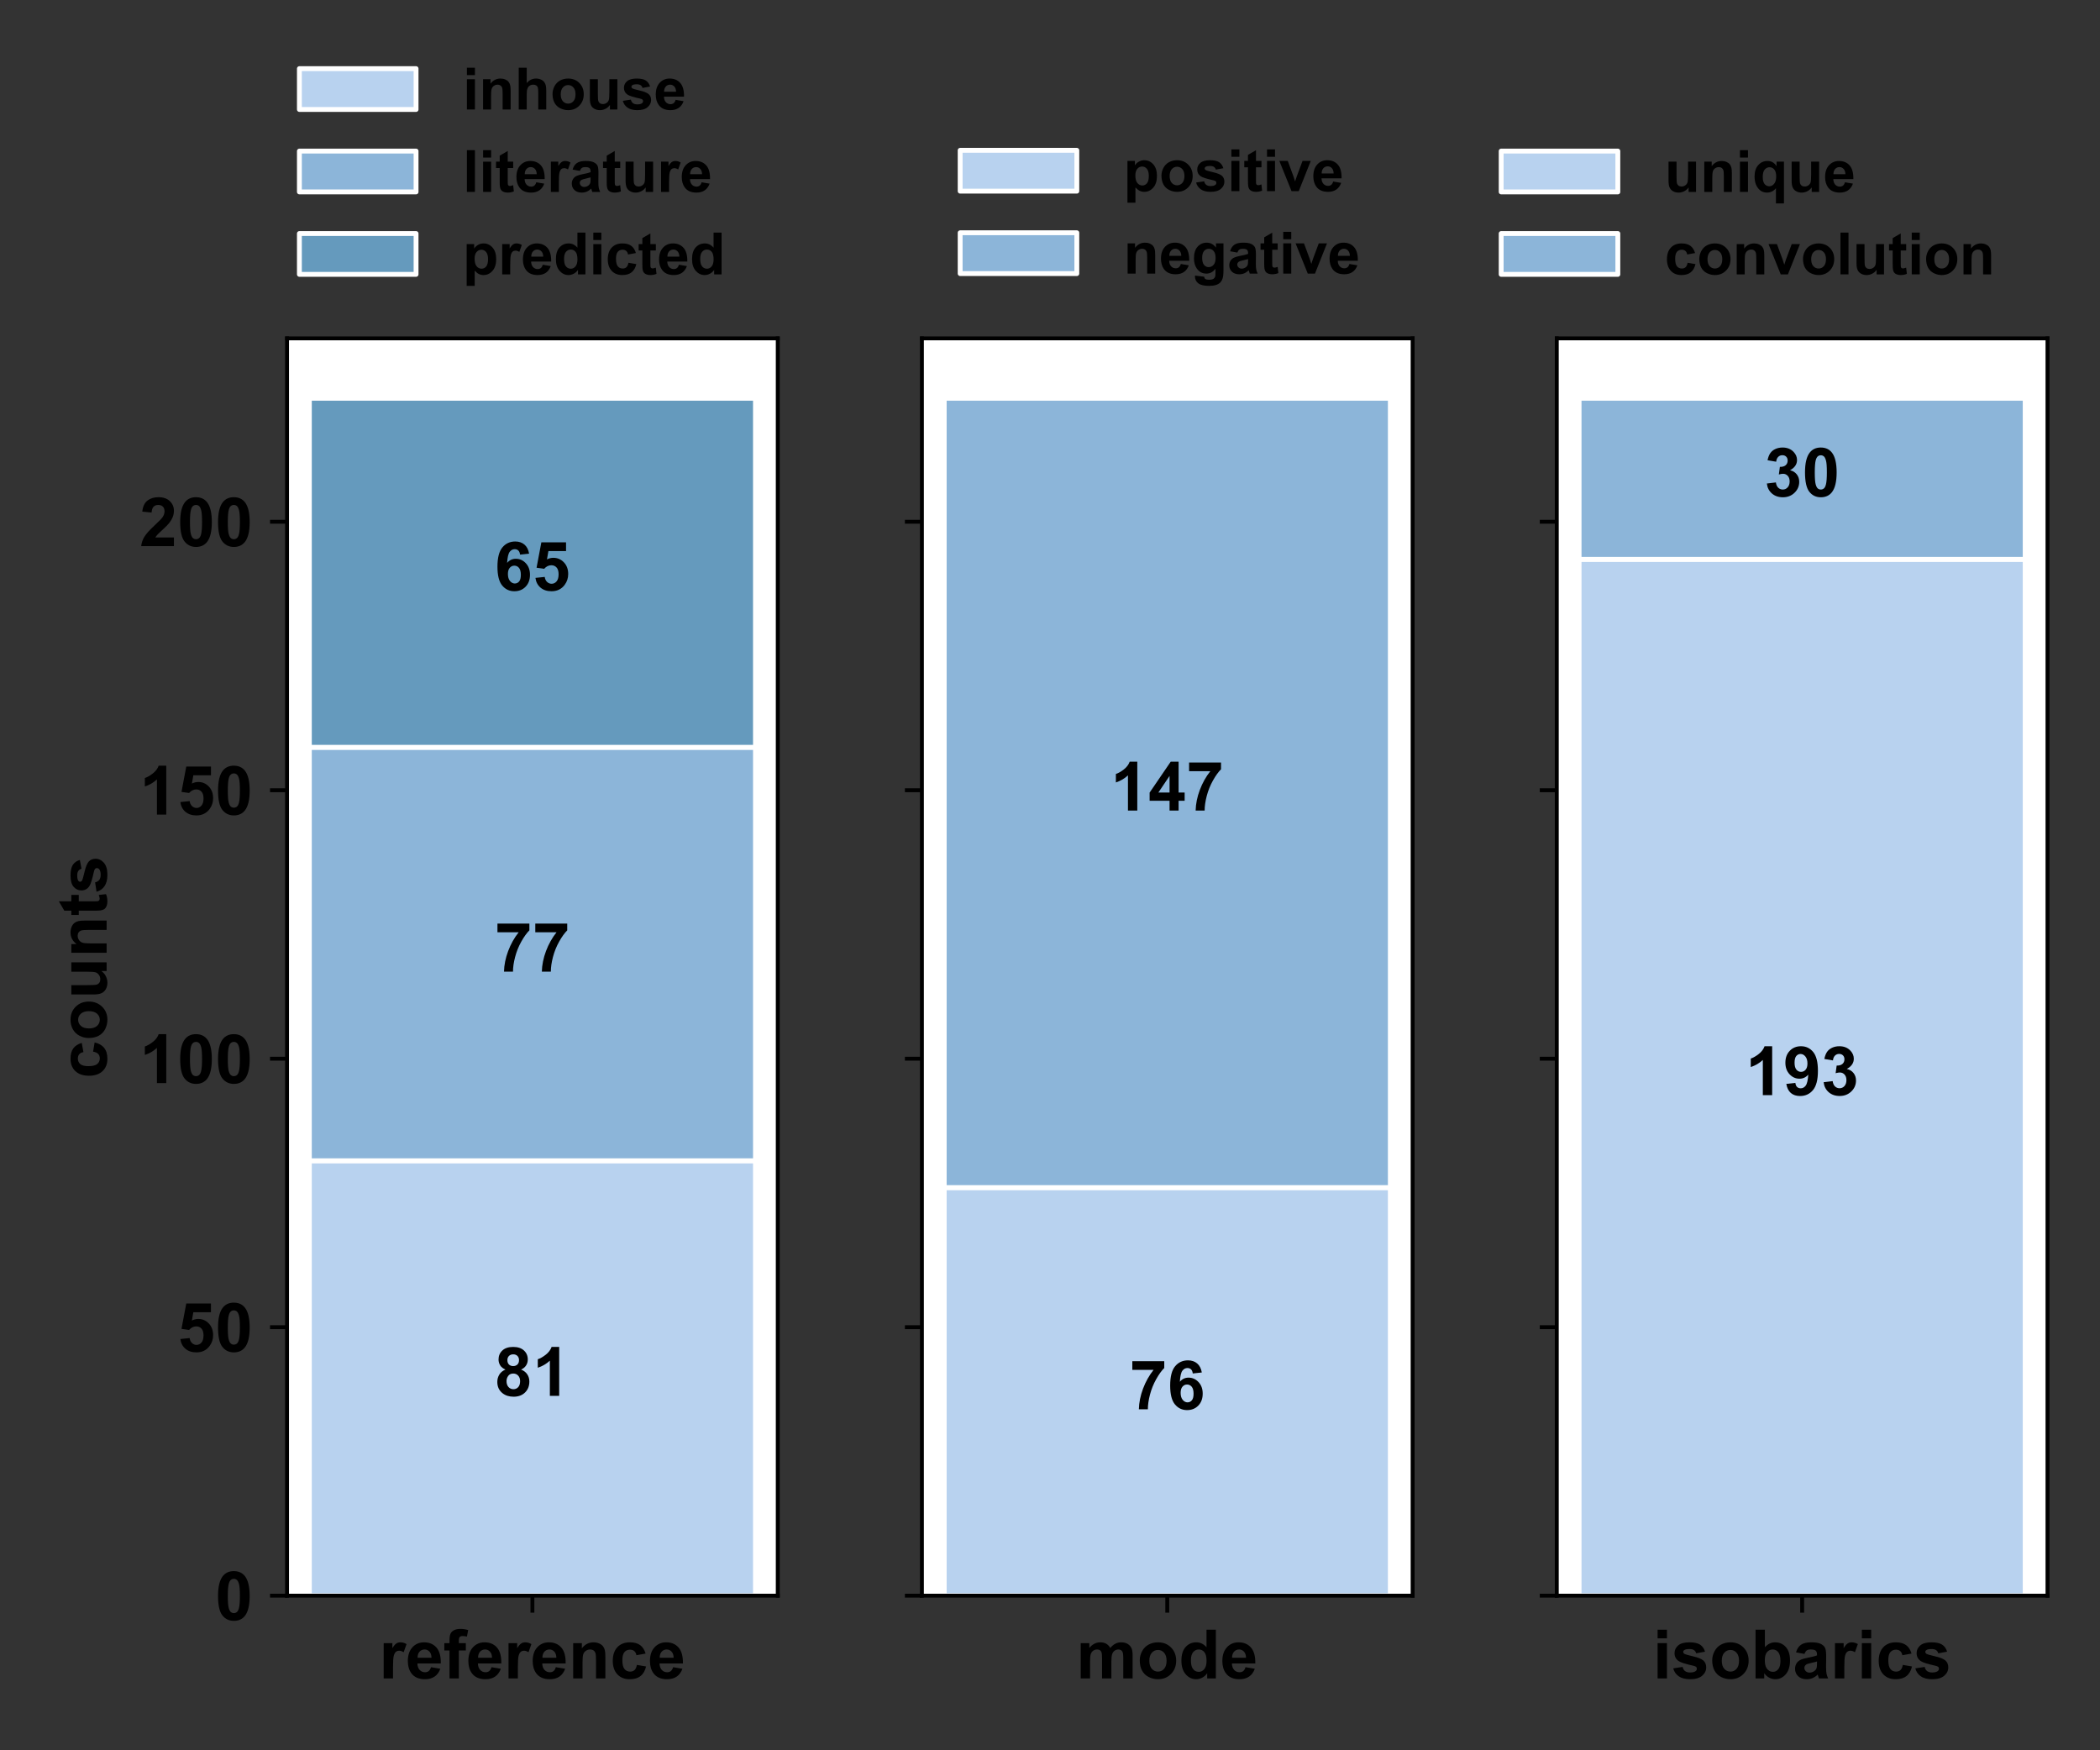 <?xml version="1.0" encoding="utf-8" standalone="no"?>
<!DOCTYPE svg PUBLIC "-//W3C//DTD SVG 1.1//EN"
  "http://www.w3.org/Graphics/SVG/1.1/DTD/svg11.dtd">
<!-- Created with matplotlib (https://matplotlib.org/) -->
<svg height="360pt" version="1.1" viewBox="0 0 432 360" width="432pt" xmlns="http://www.w3.org/2000/svg" xmlns:xlink="http://www.w3.org/1999/xlink">
 <rect x="0" y="0" width="432" height="360" fill="#333333" stroke="none"/>
 <defs>
  <style type="text/css">*{stroke-linecap:butt;stroke-linejoin:round;}</style>
 </defs>
 <g id="figure_1">
  <g id="patch_1">
   <path d="M 0 360 
L 432 360 
L 432 0 
L 0 0 
z
" style="fill:none;"/>
  </g>
  <g id="axes_1">
   <g id="patch_2">
    <path d="M 59.05 328.2 
L 159.997 328.2 
L 159.997 69.6 
L 59.05 69.6 
z
" style="fill:#ffffff;"/>
   </g>
   <g id="patch_3">
    <path clip-path="url(#p22a53640e4)" d="M 63.639 328.2 
L 155.409 328.2 
L 155.409 238.742 
L 63.639 238.742 
z
" style="fill:#b8d2ef;stroke:#ffffff;stroke-linejoin:miter;"/>
   </g>
   <g id="patch_4">
    <path clip-path="url(#p22a53640e4)" d="M 63.639 238.742 
L 155.409 238.742 
L 155.409 153.702 
L 63.639 153.702 
z
" style="fill:#8cb5d9;stroke:#ffffff;stroke-linejoin:miter;"/>
   </g>
   <g id="patch_5">
    <path clip-path="url(#p22a53640e4)" d="M 63.639 153.702 
L 155.409 153.702 
L 155.409 81.914 
L 63.639 81.914 
z
" style="fill:#659abd;stroke:#ffffff;stroke-linejoin:miter;"/>
   </g>
   <g id="matplotlib.axis_1">
    <g id="xtick_1">
     <g id="line2d_1">
      <defs>
       <path d="M 0 0 
L 0 3.5 
" id="m98ebf163eb" style="stroke:#000000;stroke-width:0.8;"/>
      </defs>
      <g>
       <use style="stroke:#000000;stroke-width:0.8;" x="109.524" xlink:href="#m98ebf163eb" y="328.2"/>
      </g>
     </g>
     <g id="text_1">
      <!-- reference -->
      <g transform="translate(78.005 345.221)scale(0.14 -0.14)">
       <defs>
        <path d="M 20.312 0 
L 6.594 0 
L 6.594 51.859 
L 19.344 51.859 
L 19.344 44.484 
Q 22.609 49.703 25.219 51.359 
Q 27.828 53.031 31.156 53.031 
Q 35.844 53.031 40.188 50.438 
L 35.938 38.484 
Q 32.469 40.719 29.5 40.719 
Q 26.609 40.719 24.609 39.125 
Q 22.609 37.547 21.453 33.391 
Q 20.312 29.25 20.312 16.016 
z
" id="Arial-BoldMT-114"/>
        <path d="M 37.203 16.5 
L 50.875 14.203 
Q 48.25 6.688 42.547 2.75 
Q 36.859 -1.172 28.328 -1.172 
Q 14.797 -1.172 8.297 7.672 
Q 3.172 14.75 3.172 25.531 
Q 3.172 38.422 9.906 45.719 
Q 16.656 53.031 26.953 53.031 
Q 38.531 53.031 45.219 45.391 
Q 51.906 37.75 51.609 21.969 
L 17.234 21.969 
Q 17.391 15.875 20.562 12.469 
Q 23.734 9.078 28.469 9.078 
Q 31.688 9.078 33.875 10.828 
Q 36.078 12.594 37.203 16.5 
z
M 37.984 30.375 
Q 37.844 36.328 34.906 39.422 
Q 31.984 42.531 27.781 42.531 
Q 23.297 42.531 20.359 39.266 
Q 17.438 35.984 17.484 30.375 
z
" id="Arial-BoldMT-101"/>
        <path d="M 1.172 51.859 
L 8.797 51.859 
L 8.797 55.766 
Q 8.797 62.312 10.188 65.531 
Q 11.578 68.75 15.312 70.766 
Q 19.047 72.797 24.75 72.797 
Q 30.609 72.797 36.234 71.047 
L 34.375 61.469 
Q 31.109 62.25 28.078 62.25 
Q 25.094 62.25 23.797 60.859 
Q 22.516 59.469 22.516 55.516 
L 22.516 51.859 
L 32.766 51.859 
L 32.766 41.062 
L 22.516 41.062 
L 22.516 0 
L 8.797 0 
L 8.797 41.062 
L 1.172 41.062 
z
" id="Arial-BoldMT-102"/>
        <path d="M 54.344 0 
L 40.625 0 
L 40.625 26.469 
Q 40.625 34.859 39.75 37.328 
Q 38.875 39.797 36.891 41.156 
Q 34.906 42.531 32.125 42.531 
Q 28.562 42.531 25.734 40.578 
Q 22.906 38.625 21.844 35.391 
Q 20.797 32.172 20.797 23.484 
L 20.797 0 
L 7.078 0 
L 7.078 51.859 
L 19.828 51.859 
L 19.828 44.234 
Q 26.609 53.031 36.922 53.031 
Q 41.453 53.031 45.203 51.391 
Q 48.969 49.75 50.891 47.203 
Q 52.828 44.672 53.578 41.453 
Q 54.344 38.234 54.344 32.234 
z
" id="Arial-BoldMT-110"/>
        <path d="M 52.391 36.531 
L 38.875 34.078 
Q 38.188 38.141 35.766 40.188 
Q 33.344 42.234 29.5 42.234 
Q 24.359 42.234 21.312 38.688 
Q 18.266 35.156 18.266 26.859 
Q 18.266 17.625 21.359 13.812 
Q 24.469 10.016 29.688 10.016 
Q 33.594 10.016 36.078 12.234 
Q 38.578 14.453 39.594 19.875 
L 53.078 17.578 
Q 50.984 8.297 45.016 3.562 
Q 39.062 -1.172 29.047 -1.172 
Q 17.672 -1.172 10.906 6 
Q 4.156 13.188 4.156 25.875 
Q 4.156 38.719 10.938 45.875 
Q 17.719 53.031 29.297 53.031 
Q 38.766 53.031 44.359 48.953 
Q 49.953 44.875 52.391 36.531 
z
" id="Arial-BoldMT-99"/>
       </defs>
       <use xlink:href="#Arial-BoldMT-114"/>
       <use x="38.916" xlink:href="#Arial-BoldMT-101"/>
       <use x="94.531" xlink:href="#Arial-BoldMT-102"/>
       <use x="127.832" xlink:href="#Arial-BoldMT-101"/>
       <use x="183.447" xlink:href="#Arial-BoldMT-114"/>
       <use x="222.363" xlink:href="#Arial-BoldMT-101"/>
       <use x="277.979" xlink:href="#Arial-BoldMT-110"/>
       <use x="339.062" xlink:href="#Arial-BoldMT-99"/>
       <use x="394.678" xlink:href="#Arial-BoldMT-101"/>
      </g>
     </g>
    </g>
   </g>
   <g id="matplotlib.axis_2">
    <g id="ytick_1">
     <g id="line2d_2">
      <defs>
       <path d="M 0 0 
L -3.5 0 
" id="m3faf48eece" style="stroke:#000000;stroke-width:0.8;"/>
      </defs>
      <g>
       <use style="stroke:#000000;stroke-width:0.8;" x="59.05" xlink:href="#m3faf48eece" y="328.2"/>
      </g>
     </g>
     <g id="text_2">
      <!-- 0 -->
      <g transform="translate(44.265 333.21)scale(0.14 -0.14)">
       <defs>
        <path d="M 27.438 71.875 
Q 37.844 71.875 43.703 64.453 
Q 50.688 55.672 50.688 35.297 
Q 50.688 14.984 43.656 6.109 
Q 37.844 -1.219 27.438 -1.219 
Q 17 -1.219 10.594 6.812 
Q 4.203 14.844 4.203 35.453 
Q 4.203 55.672 11.234 64.547 
Q 17.047 71.875 27.438 71.875 
z
M 27.438 60.5 
Q 24.953 60.5 23 58.906 
Q 21.047 57.328 19.969 53.219 
Q 18.562 47.906 18.562 35.297 
Q 18.562 22.703 19.828 17.984 
Q 21.094 13.281 23.016 11.719 
Q 24.953 10.156 27.438 10.156 
Q 29.938 10.156 31.891 11.734 
Q 33.844 13.328 34.906 17.438 
Q 36.328 22.703 36.328 35.297 
Q 36.328 47.906 35.062 52.609 
Q 33.797 57.328 31.859 58.906 
Q 29.938 60.5 27.438 60.5 
z
" id="Arial-BoldMT-48"/>
       </defs>
       <use xlink:href="#Arial-BoldMT-48"/>
      </g>
     </g>
    </g>
    <g id="ytick_2">
     <g id="line2d_3">
      <g>
       <use style="stroke:#000000;stroke-width:0.8;" x="59.05" xlink:href="#m3faf48eece" y="272.979"/>
      </g>
     </g>
     <g id="text_3">
      <!-- 50 -->
      <g transform="translate(36.479 277.989)scale(0.14 -0.14)">
       <defs>
        <path d="M 4.438 18.406 
L 18.109 19.828 
Q 18.703 15.188 21.578 12.469 
Q 24.469 9.766 28.219 9.766 
Q 32.516 9.766 35.5 13.25 
Q 38.484 16.75 38.484 23.781 
Q 38.484 30.375 35.516 33.672 
Q 32.562 36.969 27.828 36.969 
Q 21.922 36.969 17.234 31.734 
L 6.109 33.344 
L 13.141 70.609 
L 49.422 70.609 
L 49.422 57.766 
L 23.531 57.766 
L 21.391 45.609 
Q 25.984 47.906 30.766 47.906 
Q 39.891 47.906 46.234 41.266 
Q 52.594 34.625 52.594 24.031 
Q 52.594 15.188 47.469 8.25 
Q 40.484 -1.219 28.078 -1.219 
Q 18.172 -1.219 11.922 4.094 
Q 5.672 9.422 4.438 18.406 
z
" id="Arial-BoldMT-53"/>
       </defs>
       <use xlink:href="#Arial-BoldMT-53"/>
       <use x="55.615" xlink:href="#Arial-BoldMT-48"/>
      </g>
     </g>
    </g>
    <g id="ytick_3">
     <g id="line2d_4">
      <g>
       <use style="stroke:#000000;stroke-width:0.8;" x="59.05" xlink:href="#m3faf48eece" y="217.758"/>
      </g>
     </g>
     <g id="text_4">
      <!-- 100 -->
      <g transform="translate(28.694 222.768)scale(0.14 -0.14)">
       <defs>
        <path d="M 39.359 0 
L 25.641 0 
L 25.641 51.703 
Q 18.109 44.672 7.906 41.312 
L 7.906 53.766 
Q 13.281 55.516 19.578 60.422 
Q 25.875 65.328 28.219 71.875 
L 39.359 71.875 
z
" id="Arial-BoldMT-49"/>
       </defs>
       <use xlink:href="#Arial-BoldMT-49"/>
       <use x="55.615" xlink:href="#Arial-BoldMT-48"/>
       <use x="111.23" xlink:href="#Arial-BoldMT-48"/>
      </g>
     </g>
    </g>
    <g id="ytick_4">
     <g id="line2d_5">
      <g>
       <use style="stroke:#000000;stroke-width:0.8;" x="59.05" xlink:href="#m3faf48eece" y="162.537"/>
      </g>
     </g>
     <g id="text_5">
      <!-- 150 -->
      <g transform="translate(28.694 167.547)scale(0.14 -0.14)">
       <use xlink:href="#Arial-BoldMT-49"/>
       <use x="55.615" xlink:href="#Arial-BoldMT-53"/>
       <use x="111.23" xlink:href="#Arial-BoldMT-48"/>
      </g>
     </g>
    </g>
    <g id="ytick_5">
     <g id="line2d_6">
      <g>
       <use style="stroke:#000000;stroke-width:0.8;" x="59.05" xlink:href="#m3faf48eece" y="107.316"/>
      </g>
     </g>
     <g id="text_6">
      <!-- 200 -->
      <g transform="translate(28.694 112.326)scale(0.14 -0.14)">
       <defs>
        <path d="M 50.594 12.75 
L 50.594 0 
L 2.484 0 
Q 3.266 7.234 7.172 13.703 
Q 11.078 20.172 22.609 30.859 
Q 31.891 39.5 33.984 42.578 
Q 36.812 46.828 36.812 50.984 
Q 36.812 55.562 34.344 58.031 
Q 31.891 60.5 27.547 60.5 
Q 23.25 60.5 20.703 57.906 
Q 18.172 55.328 17.781 49.312 
L 4.109 50.688 
Q 5.328 62.016 11.766 66.938 
Q 18.219 71.875 27.875 71.875 
Q 38.484 71.875 44.531 66.156 
Q 50.594 60.453 50.594 51.953 
Q 50.594 47.125 48.859 42.75 
Q 47.125 38.375 43.359 33.594 
Q 40.875 30.422 34.375 24.453 
Q 27.875 18.5 26.141 16.547 
Q 24.422 14.594 23.344 12.75 
z
" id="Arial-BoldMT-50"/>
       </defs>
       <use xlink:href="#Arial-BoldMT-50"/>
       <use x="55.615" xlink:href="#Arial-BoldMT-48"/>
       <use x="111.23" xlink:href="#Arial-BoldMT-48"/>
      </g>
     </g>
    </g>
    <g id="text_7">
     <!-- counts -->
     <g transform="translate(21.931 221.843)rotate(-90)scale(0.14 -0.14)">
      <defs>
       <path d="M 4 26.656 
Q 4 33.5 7.375 39.891 
Q 10.75 46.297 16.922 49.656 
Q 23.094 53.031 30.719 53.031 
Q 42.484 53.031 50 45.391 
Q 57.516 37.75 57.516 26.078 
Q 57.516 14.312 49.922 6.562 
Q 42.328 -1.172 30.812 -1.172 
Q 23.688 -1.172 17.219 2.047 
Q 10.75 5.281 7.375 11.5 
Q 4 17.719 4 26.656 
z
M 18.062 25.922 
Q 18.062 18.219 21.719 14.109 
Q 25.391 10.016 30.766 10.016 
Q 36.141 10.016 39.766 14.109 
Q 43.406 18.219 43.406 26.031 
Q 43.406 33.641 39.766 37.734 
Q 36.141 41.844 30.766 41.844 
Q 25.391 41.844 21.719 37.734 
Q 18.062 33.641 18.062 25.922 
z
" id="Arial-BoldMT-111"/>
       <path d="M 41.312 0 
L 41.312 7.766 
Q 38.484 3.609 33.859 1.219 
Q 29.25 -1.172 24.125 -1.172 
Q 18.891 -1.172 14.734 1.125 
Q 10.594 3.422 8.734 7.562 
Q 6.891 11.719 6.891 19.047 
L 6.891 51.859 
L 20.609 51.859 
L 20.609 28.031 
Q 20.609 17.094 21.359 14.625 
Q 22.125 12.156 24.125 10.719 
Q 26.125 9.281 29.203 9.281 
Q 32.719 9.281 35.5 11.203 
Q 38.281 13.141 39.297 15.984 
Q 40.328 18.844 40.328 29.984 
L 40.328 51.859 
L 54.047 51.859 
L 54.047 0 
z
" id="Arial-BoldMT-117"/>
       <path d="M 30.953 51.859 
L 30.953 40.922 
L 21.578 40.922 
L 21.578 20.016 
Q 21.578 13.672 21.844 12.625 
Q 22.125 11.578 23.078 10.891 
Q 24.031 10.203 25.391 10.203 
Q 27.297 10.203 30.906 11.531 
L 32.078 0.875 
Q 27.297 -1.172 21.234 -1.172 
Q 17.531 -1.172 14.547 0.062 
Q 11.578 1.312 10.188 3.297 
Q 8.797 5.281 8.25 8.641 
Q 7.812 11.031 7.812 18.312 
L 7.812 40.922 
L 1.516 40.922 
L 1.516 51.859 
L 7.812 51.859 
L 7.812 62.156 
L 21.578 70.172 
L 21.578 51.859 
z
" id="Arial-BoldMT-116"/>
       <path d="M 2.344 14.797 
L 16.109 16.891 
Q 17 12.891 19.672 10.812 
Q 22.359 8.734 27.203 8.734 
Q 32.516 8.734 35.203 10.688 
Q 37.016 12.062 37.016 14.359 
Q 37.016 15.922 36.031 16.938 
Q 35.016 17.922 31.453 18.75 
Q 14.844 22.406 10.406 25.438 
Q 4.25 29.641 4.25 37.109 
Q 4.25 43.844 9.562 48.438 
Q 14.891 53.031 26.078 53.031 
Q 36.719 53.031 41.891 49.562 
Q 47.078 46.094 49.031 39.312 
L 36.078 36.922 
Q 35.25 39.938 32.922 41.547 
Q 30.609 43.172 26.312 43.172 
Q 20.906 43.172 18.562 41.656 
Q 17 40.578 17 38.875 
Q 17 37.406 18.359 36.375 
Q 20.219 35.016 31.172 32.516 
Q 42.141 30.031 46.484 26.422 
Q 50.781 22.75 50.781 16.219 
Q 50.781 9.078 44.828 3.953 
Q 38.875 -1.172 27.203 -1.172 
Q 16.609 -1.172 10.422 3.125 
Q 4.25 7.422 2.344 14.797 
z
" id="Arial-BoldMT-115"/>
      </defs>
      <use xlink:href="#Arial-BoldMT-99"/>
      <use x="55.615" xlink:href="#Arial-BoldMT-111"/>
      <use x="116.699" xlink:href="#Arial-BoldMT-117"/>
      <use x="177.783" xlink:href="#Arial-BoldMT-110"/>
      <use x="238.867" xlink:href="#Arial-BoldMT-116"/>
      <use x="272.168" xlink:href="#Arial-BoldMT-115"/>
     </g>
    </g>
   </g>
   <g id="patch_6">
    <path d="M 59.05 328.2 
L 59.05 69.6 
" style="fill:none;stroke:#000000;stroke-linecap:square;stroke-linejoin:miter;stroke-width:0.8;"/>
   </g>
   <g id="patch_7">
    <path d="M 159.997 328.2 
L 159.997 69.6 
" style="fill:none;stroke:#000000;stroke-linecap:square;stroke-linejoin:miter;stroke-width:0.8;"/>
   </g>
   <g id="patch_8">
    <path d="M 59.05 328.2 
L 159.997 328.2 
" style="fill:none;stroke:#000000;stroke-linecap:square;stroke-linejoin:miter;stroke-width:0.8;"/>
   </g>
   <g id="patch_9">
    <path d="M 59.05 69.6 
L 159.997 69.6 
" style="fill:none;stroke:#000000;stroke-linecap:square;stroke-linejoin:miter;stroke-width:0.8;"/>
   </g>
   <g id="text_8">
    <!-- 81 -->
    <g transform="translate(101.738 287.1)scale(0.14 -0.14)">
     <defs>
      <path d="M 16.016 38.625 
Q 10.688 40.875 8.266 44.797 
Q 5.859 48.734 5.859 53.422 
Q 5.859 61.422 11.453 66.641 
Q 17.047 71.875 27.344 71.875 
Q 37.547 71.875 43.188 66.641 
Q 48.828 61.422 48.828 53.422 
Q 48.828 48.438 46.234 44.547 
Q 43.656 40.672 38.969 38.625 
Q 44.922 36.234 48.016 31.641 
Q 51.125 27.047 51.125 21.047 
Q 51.125 11.141 44.797 4.938 
Q 38.484 -1.266 27.984 -1.266 
Q 18.219 -1.266 11.719 3.859 
Q 4.047 9.906 4.047 20.453 
Q 4.047 26.266 6.922 31.125 
Q 9.812 35.984 16.016 38.625 
z
M 18.844 52.438 
Q 18.844 48.344 21.156 46.047 
Q 23.484 43.75 27.344 43.75 
Q 31.25 43.75 33.594 46.062 
Q 35.938 48.391 35.938 52.484 
Q 35.938 56.344 33.609 58.656 
Q 31.297 60.984 27.484 60.984 
Q 23.531 60.984 21.188 58.641 
Q 18.844 56.297 18.844 52.438 
z
M 17.578 21.781 
Q 17.578 16.109 20.484 12.938 
Q 23.391 9.766 27.734 9.766 
Q 31.984 9.766 34.766 12.812 
Q 37.547 15.875 37.547 21.625 
Q 37.547 26.656 34.719 29.703 
Q 31.891 32.766 27.547 32.766 
Q 22.516 32.766 20.047 29.297 
Q 17.578 25.828 17.578 21.781 
z
" id="Arial-BoldMT-56"/>
     </defs>
     <use xlink:href="#Arial-BoldMT-56"/>
     <use x="55.615" xlink:href="#Arial-BoldMT-49"/>
    </g>
   </g>
   <g id="text_9">
    <!-- 77 -->
    <g transform="translate(101.738 199.851)scale(0.14 -0.14)">
     <defs>
      <path d="M 4.25 57.859 
L 4.25 70.609 
L 51.172 70.609 
L 51.172 60.641 
Q 45.359 54.938 39.344 44.234 
Q 33.344 33.547 30.188 21.5 
Q 27.047 9.469 27.094 0 
L 13.875 0 
Q 14.203 14.844 19.984 30.266 
Q 25.781 45.703 35.453 57.859 
z
" id="Arial-BoldMT-55"/>
     </defs>
     <use xlink:href="#Arial-BoldMT-55"/>
     <use x="55.615" xlink:href="#Arial-BoldMT-55"/>
    </g>
   </g>
   <g id="text_10">
    <!-- 65 -->
    <g transform="translate(101.738 121.437)scale(0.14 -0.14)">
     <defs>
      <path d="M 50.734 54.047 
L 37.453 52.594 
Q 36.969 56.688 34.906 58.641 
Q 32.859 60.594 29.594 60.594 
Q 25.25 60.594 22.234 56.688 
Q 19.234 52.781 18.453 40.438 
Q 23.578 46.484 31.203 46.484 
Q 39.797 46.484 45.922 39.938 
Q 52.047 33.406 52.047 23.047 
Q 52.047 12.062 45.594 5.422 
Q 39.156 -1.219 29.047 -1.219 
Q 18.219 -1.219 11.234 7.203 
Q 4.25 15.625 4.25 34.812 
Q 4.25 54.5 11.516 63.188 
Q 18.797 71.875 30.422 71.875 
Q 38.578 71.875 43.922 67.312 
Q 49.266 62.75 50.734 54.047 
z
M 19.625 24.125 
Q 19.625 17.438 22.703 13.797 
Q 25.781 10.156 29.734 10.156 
Q 33.547 10.156 36.078 13.125 
Q 38.625 16.109 38.625 22.906 
Q 38.625 29.891 35.891 33.125 
Q 33.156 36.375 29.047 36.375 
Q 25.094 36.375 22.359 33.266 
Q 19.625 30.172 19.625 24.125 
z
" id="Arial-BoldMT-54"/>
     </defs>
     <use xlink:href="#Arial-BoldMT-54"/>
     <use x="55.615" xlink:href="#Arial-BoldMT-53"/>
    </g>
   </g>
   <g id="legend_1">
    <g id="patch_10">
     <path d="M 61.59 22.517 
L 85.59 22.517 
L 85.59 14.117 
L 61.59 14.117 
z
" style="fill:#b8d2ef;stroke:#ffffff;stroke-linejoin:miter;"/>
    </g>
    <g id="text_11">
     <!-- inhouse -->
     <g transform="translate(95.19 22.517)scale(0.12 -0.12)">
      <defs>
       <path d="M 7.172 58.891 
L 7.172 71.578 
L 20.906 71.578 
L 20.906 58.891 
z
M 7.172 0 
L 7.172 51.859 
L 20.906 51.859 
L 20.906 0 
z
" id="Arial-BoldMT-105"/>
       <path d="M 20.844 71.578 
L 20.844 45.266 
Q 27.484 53.031 36.719 53.031 
Q 41.453 53.031 45.266 51.266 
Q 49.078 49.516 51 46.781 
Q 52.938 44.047 53.641 40.719 
Q 54.344 37.406 54.344 30.422 
L 54.344 0 
L 40.625 0 
L 40.625 27.391 
Q 40.625 35.547 39.844 37.734 
Q 39.062 39.938 37.078 41.234 
Q 35.109 42.531 32.125 42.531 
Q 28.719 42.531 26.031 40.859 
Q 23.344 39.203 22.094 35.859 
Q 20.844 32.516 20.844 25.984 
L 20.844 0 
L 7.125 0 
L 7.125 71.578 
z
" id="Arial-BoldMT-104"/>
      </defs>
      <use xlink:href="#Arial-BoldMT-105"/>
      <use x="27.783" xlink:href="#Arial-BoldMT-110"/>
      <use x="88.867" xlink:href="#Arial-BoldMT-104"/>
      <use x="149.951" xlink:href="#Arial-BoldMT-111"/>
      <use x="211.035" xlink:href="#Arial-BoldMT-117"/>
      <use x="272.119" xlink:href="#Arial-BoldMT-115"/>
      <use x="327.734" xlink:href="#Arial-BoldMT-101"/>
     </g>
    </g>
    <g id="patch_11">
     <path d="M 61.59 39.474 
L 85.59 39.474 
L 85.59 31.074 
L 61.59 31.074 
z
" style="fill:#8cb5d9;stroke:#ffffff;stroke-linejoin:miter;"/>
    </g>
    <g id="text_12">
     <!-- literature -->
     <g transform="translate(95.19 39.474)scale(0.12 -0.12)">
      <defs>
       <path d="M 7.172 0 
L 7.172 71.578 
L 20.906 71.578 
L 20.906 0 
z
" id="Arial-BoldMT-108"/>
       <path d="M 17.438 36.031 
L 4.984 38.281 
Q 7.078 45.797 12.203 49.406 
Q 17.328 53.031 27.438 53.031 
Q 36.625 53.031 41.109 50.859 
Q 45.609 48.688 47.438 45.344 
Q 49.266 42 49.266 33.062 
L 49.125 17.047 
Q 49.125 10.203 49.781 6.953 
Q 50.438 3.719 52.25 0 
L 38.672 0 
Q 38.141 1.375 37.359 4.047 
Q 37.016 5.281 36.859 5.672 
Q 33.344 2.25 29.344 0.531 
Q 25.344 -1.172 20.797 -1.172 
Q 12.797 -1.172 8.172 3.172 
Q 3.562 7.516 3.562 14.156 
Q 3.562 18.562 5.656 22 
Q 7.766 25.438 11.547 27.266 
Q 15.328 29.109 22.469 30.469 
Q 32.078 32.281 35.797 33.844 
L 35.797 35.203 
Q 35.797 39.156 33.844 40.844 
Q 31.891 42.531 26.469 42.531 
Q 22.797 42.531 20.75 41.094 
Q 18.703 39.656 17.438 36.031 
z
M 35.797 24.906 
Q 33.156 24.031 27.438 22.797 
Q 21.734 21.578 19.969 20.406 
Q 17.281 18.5 17.281 15.578 
Q 17.281 12.703 19.422 10.594 
Q 21.578 8.5 24.906 8.5 
Q 28.609 8.5 31.984 10.938 
Q 34.469 12.797 35.25 15.484 
Q 35.797 17.234 35.797 22.172 
z
" id="Arial-BoldMT-97"/>
      </defs>
      <use xlink:href="#Arial-BoldMT-108"/>
      <use x="27.783" xlink:href="#Arial-BoldMT-105"/>
      <use x="55.566" xlink:href="#Arial-BoldMT-116"/>
      <use x="88.867" xlink:href="#Arial-BoldMT-101"/>
      <use x="144.482" xlink:href="#Arial-BoldMT-114"/>
      <use x="183.398" xlink:href="#Arial-BoldMT-97"/>
      <use x="239.014" xlink:href="#Arial-BoldMT-116"/>
      <use x="272.314" xlink:href="#Arial-BoldMT-117"/>
      <use x="333.398" xlink:href="#Arial-BoldMT-114"/>
      <use x="372.314" xlink:href="#Arial-BoldMT-101"/>
     </g>
    </g>
    <g id="patch_12">
     <path d="M 61.59 56.432 
L 85.59 56.432 
L 85.59 48.032 
L 61.59 48.032 
z
" style="fill:#659abd;stroke:#ffffff;stroke-linejoin:miter;"/>
    </g>
    <g id="text_13">
     <!-- predicted -->
     <g transform="translate(95.19 56.432)scale(0.12 -0.12)">
      <defs>
       <path d="M 6.781 51.859 
L 19.578 51.859 
L 19.578 44.234 
Q 22.078 48.141 26.312 50.578 
Q 30.562 53.031 35.75 53.031 
Q 44.781 53.031 51.078 45.953 
Q 57.375 38.875 57.375 26.219 
Q 57.375 13.234 51.016 6.031 
Q 44.672 -1.172 35.641 -1.172 
Q 31.344 -1.172 27.844 0.531 
Q 24.359 2.25 20.516 6.391 
L 20.516 -19.734 
L 6.781 -19.734 
z
M 20.359 26.812 
Q 20.359 18.062 23.828 13.891 
Q 27.297 9.719 32.281 9.719 
Q 37.062 9.719 40.234 13.547 
Q 43.406 17.391 43.406 26.125 
Q 43.406 34.281 40.125 38.234 
Q 36.859 42.188 32.031 42.188 
Q 27 42.188 23.672 38.297 
Q 20.359 34.422 20.359 26.812 
z
" id="Arial-BoldMT-112"/>
       <path d="M 54.734 0 
L 42 0 
L 42 7.625 
Q 38.812 3.172 34.484 1 
Q 30.172 -1.172 25.781 -1.172 
Q 16.844 -1.172 10.469 6.031 
Q 4.109 13.234 4.109 26.125 
Q 4.109 39.312 10.297 46.172 
Q 16.5 53.031 25.984 53.031 
Q 34.672 53.031 41.016 45.797 
L 41.016 71.578 
L 54.734 71.578 
z
M 18.109 27.047 
Q 18.109 18.75 20.406 15.047 
Q 23.734 9.672 29.688 9.672 
Q 34.422 9.672 37.734 13.688 
Q 41.062 17.719 41.062 25.734 
Q 41.062 34.672 37.844 38.594 
Q 34.625 42.531 29.594 42.531 
Q 24.703 42.531 21.406 38.641 
Q 18.109 34.766 18.109 27.047 
z
" id="Arial-BoldMT-100"/>
      </defs>
      <use xlink:href="#Arial-BoldMT-112"/>
      <use x="61.084" xlink:href="#Arial-BoldMT-114"/>
      <use x="100" xlink:href="#Arial-BoldMT-101"/>
      <use x="155.615" xlink:href="#Arial-BoldMT-100"/>
      <use x="216.699" xlink:href="#Arial-BoldMT-105"/>
      <use x="244.482" xlink:href="#Arial-BoldMT-99"/>
      <use x="300.098" xlink:href="#Arial-BoldMT-116"/>
      <use x="333.398" xlink:href="#Arial-BoldMT-101"/>
      <use x="389.014" xlink:href="#Arial-BoldMT-100"/>
     </g>
    </g>
   </g>
  </g>
  <g id="axes_2">
   <g id="patch_13">
    <path d="M 189.651 328.2 
L 290.599 328.2 
L 290.599 69.6 
L 189.651 69.6 
z
" style="fill:#ffffff;"/>
   </g>
   <g id="patch_14">
    <path clip-path="url(#pb5b6a16e3c)" d="M 194.24 328.2 
L 286.01 328.2 
L 286.01 244.264 
L 194.24 244.264 
z
" style="fill:#b8d2ef;stroke:#ffffff;stroke-linejoin:miter;"/>
   </g>
   <g id="patch_15">
    <path clip-path="url(#pb5b6a16e3c)" d="M 194.24 244.264 
L 286.01 244.264 
L 286.01 81.914 
L 194.24 81.914 
z
" style="fill:#8cb5d9;stroke:#ffffff;stroke-linejoin:miter;"/>
   </g>
   <g id="matplotlib.axis_3">
    <g id="xtick_2">
     <g id="line2d_7">
      <g>
       <use style="stroke:#000000;stroke-width:0.8;" x="240.125" xlink:href="#m98ebf163eb" y="328.2"/>
      </g>
     </g>
     <g id="text_14">
      <!-- mode -->
      <g transform="translate(221.457 345.221)scale(0.14 -0.14)">
       <defs>
        <path d="M 6.156 51.859 
L 18.797 51.859 
L 18.797 44.781 
Q 25.594 53.031 34.969 53.031 
Q 39.938 53.031 43.594 50.969 
Q 47.266 48.922 49.609 44.781 
Q 53.031 48.922 56.984 50.969 
Q 60.938 53.031 65.438 53.031 
Q 71.141 53.031 75.094 50.703 
Q 79.047 48.391 81 43.891 
Q 82.422 40.578 82.422 33.156 
L 82.422 0 
L 68.703 0 
L 68.703 29.641 
Q 68.703 37.359 67.281 39.594 
Q 65.375 42.531 61.422 42.531 
Q 58.547 42.531 56 40.766 
Q 53.469 39.016 52.344 35.625 
Q 51.219 32.234 51.219 24.906 
L 51.219 0 
L 37.5 0 
L 37.5 28.422 
Q 37.5 35.984 36.766 38.172 
Q 36.031 40.375 34.484 41.453 
Q 32.953 42.531 30.328 42.531 
Q 27.156 42.531 24.609 40.812 
Q 22.078 39.109 20.969 35.891 
Q 19.875 32.672 19.875 25.203 
L 19.875 0 
L 6.156 0 
z
" id="Arial-BoldMT-109"/>
       </defs>
       <use xlink:href="#Arial-BoldMT-109"/>
       <use x="88.916" xlink:href="#Arial-BoldMT-111"/>
       <use x="150" xlink:href="#Arial-BoldMT-100"/>
       <use x="211.084" xlink:href="#Arial-BoldMT-101"/>
      </g>
     </g>
    </g>
   </g>
   <g id="matplotlib.axis_4">
    <g id="ytick_6">
     <g id="line2d_8">
      <g>
       <use style="stroke:#000000;stroke-width:0.8;" x="189.651" xlink:href="#m3faf48eece" y="328.2"/>
      </g>
     </g>
    </g>
    <g id="ytick_7">
     <g id="line2d_9">
      <g>
       <use style="stroke:#000000;stroke-width:0.8;" x="189.651" xlink:href="#m3faf48eece" y="272.979"/>
      </g>
     </g>
    </g>
    <g id="ytick_8">
     <g id="line2d_10">
      <g>
       <use style="stroke:#000000;stroke-width:0.8;" x="189.651" xlink:href="#m3faf48eece" y="217.758"/>
      </g>
     </g>
    </g>
    <g id="ytick_9">
     <g id="line2d_11">
      <g>
       <use style="stroke:#000000;stroke-width:0.8;" x="189.651" xlink:href="#m3faf48eece" y="162.537"/>
      </g>
     </g>
    </g>
    <g id="ytick_10">
     <g id="line2d_12">
      <g>
       <use style="stroke:#000000;stroke-width:0.8;" x="189.651" xlink:href="#m3faf48eece" y="107.316"/>
      </g>
     </g>
    </g>
   </g>
   <g id="patch_16">
    <path d="M 189.651 328.2 
L 189.651 69.6 
" style="fill:none;stroke:#000000;stroke-linecap:square;stroke-linejoin:miter;stroke-width:0.8;"/>
   </g>
   <g id="patch_17">
    <path d="M 290.599 328.2 
L 290.599 69.6 
" style="fill:none;stroke:#000000;stroke-linecap:square;stroke-linejoin:miter;stroke-width:0.8;"/>
   </g>
   <g id="patch_18">
    <path d="M 189.651 328.2 
L 290.599 328.2 
" style="fill:none;stroke:#000000;stroke-linecap:square;stroke-linejoin:miter;stroke-width:0.8;"/>
   </g>
   <g id="patch_19">
    <path d="M 189.651 69.6 
L 290.599 69.6 
" style="fill:none;stroke:#000000;stroke-linecap:square;stroke-linejoin:miter;stroke-width:0.8;"/>
   </g>
   <g id="text_15">
    <!-- 76 -->
    <g transform="translate(232.34 289.861)scale(0.14 -0.14)">
     <use xlink:href="#Arial-BoldMT-55"/>
     <use x="55.615" xlink:href="#Arial-BoldMT-54"/>
    </g>
   </g>
   <g id="text_16">
    <!-- 147 -->
    <g transform="translate(228.447 166.718)scale(0.14 -0.14)">
     <defs>
      <path d="M 31.156 0 
L 31.156 14.406 
L 1.859 14.406 
L 1.859 26.422 
L 32.906 71.875 
L 44.438 71.875 
L 44.438 26.469 
L 53.328 26.469 
L 53.328 14.406 
L 44.438 14.406 
L 44.438 0 
z
M 31.156 26.469 
L 31.156 50.922 
L 14.703 26.469 
z
" id="Arial-BoldMT-52"/>
     </defs>
     <use xlink:href="#Arial-BoldMT-49"/>
     <use x="55.615" xlink:href="#Arial-BoldMT-52"/>
     <use x="111.23" xlink:href="#Arial-BoldMT-55"/>
    </g>
   </g>
   <g id="legend_2">
    <g id="patch_20">
     <path d="M 197.518 39.317 
L 221.518 39.317 
L 221.518 30.917 
L 197.518 30.917 
z
" style="fill:#b8d2ef;stroke:#ffffff;stroke-linejoin:miter;"/>
    </g>
    <g id="text_17">
     <!-- positive -->
     <g transform="translate(231.118 39.317)scale(0.12 -0.12)">
      <defs>
       <path d="M 21.438 0 
L 0.531 51.859 
L 14.938 51.859 
L 24.703 25.391 
L 27.547 16.547 
Q 28.656 19.922 28.953 21 
Q 29.641 23.188 30.422 25.391 
L 40.281 51.859 
L 54.391 51.859 
L 33.797 0 
z
" id="Arial-BoldMT-118"/>
      </defs>
      <use xlink:href="#Arial-BoldMT-112"/>
      <use x="61.084" xlink:href="#Arial-BoldMT-111"/>
      <use x="122.168" xlink:href="#Arial-BoldMT-115"/>
      <use x="177.783" xlink:href="#Arial-BoldMT-105"/>
      <use x="205.566" xlink:href="#Arial-BoldMT-116"/>
      <use x="238.867" xlink:href="#Arial-BoldMT-105"/>
      <use x="266.65" xlink:href="#Arial-BoldMT-118"/>
      <use x="322.266" xlink:href="#Arial-BoldMT-101"/>
     </g>
    </g>
    <g id="patch_21">
     <path d="M 197.518 56.274 
L 221.518 56.274 
L 221.518 47.874 
L 197.518 47.874 
z
" style="fill:#8cb5d9;stroke:#ffffff;stroke-linejoin:miter;"/>
    </g>
    <g id="text_18">
     <!-- negative -->
     <g transform="translate(231.118 56.274)scale(0.12 -0.12)">
      <defs>
       <path d="M 5.906 -3.422 
L 21.578 -5.328 
Q 21.969 -8.062 23.391 -9.078 
Q 25.344 -10.547 29.547 -10.547 
Q 34.906 -10.547 37.594 -8.938 
Q 39.406 -7.859 40.328 -5.469 
Q 40.969 -3.766 40.969 0.828 
L 40.969 8.406 
Q 34.812 0 25.438 0 
Q 14.984 0 8.891 8.844 
Q 4.109 15.828 4.109 26.219 
Q 4.109 39.266 10.375 46.141 
Q 16.656 53.031 25.984 53.031 
Q 35.594 53.031 41.844 44.578 
L 41.844 51.859 
L 54.688 51.859 
L 54.688 5.328 
Q 54.688 -3.859 53.172 -8.391 
Q 51.656 -12.938 48.922 -15.516 
Q 46.188 -18.109 41.625 -19.578 
Q 37.062 -21.047 30.078 -21.047 
Q 16.891 -21.047 11.375 -16.531 
Q 5.859 -12.016 5.859 -5.078 
Q 5.859 -4.391 5.906 -3.422 
z
M 18.172 27 
Q 18.172 18.75 21.359 14.906 
Q 24.562 11.078 29.25 11.078 
Q 34.281 11.078 37.75 15.016 
Q 41.219 18.953 41.219 26.656 
Q 41.219 34.719 37.891 38.625 
Q 34.578 42.531 29.5 42.531 
Q 24.562 42.531 21.359 38.688 
Q 18.172 34.859 18.172 27 
z
" id="Arial-BoldMT-103"/>
      </defs>
      <use xlink:href="#Arial-BoldMT-110"/>
      <use x="61.084" xlink:href="#Arial-BoldMT-101"/>
      <use x="116.699" xlink:href="#Arial-BoldMT-103"/>
      <use x="177.783" xlink:href="#Arial-BoldMT-97"/>
      <use x="233.398" xlink:href="#Arial-BoldMT-116"/>
      <use x="266.699" xlink:href="#Arial-BoldMT-105"/>
      <use x="294.482" xlink:href="#Arial-BoldMT-118"/>
      <use x="350.098" xlink:href="#Arial-BoldMT-101"/>
     </g>
    </g>
   </g>
  </g>
  <g id="axes_3">
   <g id="patch_22">
    <path d="M 320.253 328.2 
L 421.2 328.2 
L 421.2 69.6 
L 320.253 69.6 
z
" style="fill:#ffffff;"/>
   </g>
   <g id="patch_23">
    <path clip-path="url(#p7199ac108d)" d="M 324.841 328.2 
L 416.611 328.2 
L 416.611 115.047 
L 324.841 115.047 
z
" style="fill:#b8d2ef;stroke:#ffffff;stroke-linejoin:miter;"/>
   </g>
   <g id="patch_24">
    <path clip-path="url(#p7199ac108d)" d="M 324.841 115.047 
L 416.611 115.047 
L 416.611 81.914 
L 324.841 81.914 
z
" style="fill:#8cb5d9;stroke:#ffffff;stroke-linejoin:miter;"/>
   </g>
   <g id="matplotlib.axis_5">
    <g id="xtick_3">
     <g id="line2d_13">
      <g>
       <use style="stroke:#000000;stroke-width:0.8;" x="370.726" xlink:href="#m98ebf163eb" y="328.2"/>
      </g>
     </g>
     <g id="text_19">
      <!-- isobarics -->
      <g transform="translate(339.991 345.221)scale(0.14 -0.14)">
       <defs>
        <path d="M 6.594 0 
L 6.594 71.578 
L 20.312 71.578 
L 20.312 45.797 
Q 26.656 53.031 35.359 53.031 
Q 44.828 53.031 51.031 46.172 
Q 57.234 39.312 57.234 26.469 
Q 57.234 13.188 50.906 6 
Q 44.578 -1.172 35.547 -1.172 
Q 31.109 -1.172 26.781 1.047 
Q 22.469 3.266 19.344 7.625 
L 19.344 0 
z
M 20.219 27.047 
Q 20.219 19 22.75 15.141 
Q 26.312 9.672 32.234 9.672 
Q 36.766 9.672 39.969 13.547 
Q 43.172 17.438 43.172 25.781 
Q 43.172 34.672 39.938 38.594 
Q 36.719 42.531 31.688 42.531 
Q 26.766 42.531 23.484 38.688 
Q 20.219 34.859 20.219 27.047 
z
" id="Arial-BoldMT-98"/>
       </defs>
       <use xlink:href="#Arial-BoldMT-105"/>
       <use x="27.783" xlink:href="#Arial-BoldMT-115"/>
       <use x="83.398" xlink:href="#Arial-BoldMT-111"/>
       <use x="144.482" xlink:href="#Arial-BoldMT-98"/>
       <use x="205.566" xlink:href="#Arial-BoldMT-97"/>
       <use x="261.182" xlink:href="#Arial-BoldMT-114"/>
       <use x="300.098" xlink:href="#Arial-BoldMT-105"/>
       <use x="327.881" xlink:href="#Arial-BoldMT-99"/>
       <use x="383.496" xlink:href="#Arial-BoldMT-115"/>
      </g>
     </g>
    </g>
   </g>
   <g id="matplotlib.axis_6">
    <g id="ytick_11">
     <g id="line2d_14">
      <g>
       <use style="stroke:#000000;stroke-width:0.8;" x="320.253" xlink:href="#m3faf48eece" y="328.2"/>
      </g>
     </g>
    </g>
    <g id="ytick_12">
     <g id="line2d_15">
      <g>
       <use style="stroke:#000000;stroke-width:0.8;" x="320.253" xlink:href="#m3faf48eece" y="272.979"/>
      </g>
     </g>
    </g>
    <g id="ytick_13">
     <g id="line2d_16">
      <g>
       <use style="stroke:#000000;stroke-width:0.8;" x="320.253" xlink:href="#m3faf48eece" y="217.758"/>
      </g>
     </g>
    </g>
    <g id="ytick_14">
     <g id="line2d_17">
      <g>
       <use style="stroke:#000000;stroke-width:0.8;" x="320.253" xlink:href="#m3faf48eece" y="162.537"/>
      </g>
     </g>
    </g>
    <g id="ytick_15">
     <g id="line2d_18">
      <g>
       <use style="stroke:#000000;stroke-width:0.8;" x="320.253" xlink:href="#m3faf48eece" y="107.316"/>
      </g>
     </g>
    </g>
   </g>
   <g id="patch_25">
    <path d="M 320.253 328.2 
L 320.253 69.6 
" style="fill:none;stroke:#000000;stroke-linecap:square;stroke-linejoin:miter;stroke-width:0.8;"/>
   </g>
   <g id="patch_26">
    <path d="M 421.2 328.2 
L 421.2 69.6 
" style="fill:none;stroke:#000000;stroke-linecap:square;stroke-linejoin:miter;stroke-width:0.8;"/>
   </g>
   <g id="patch_27">
    <path d="M 320.253 328.2 
L 421.2 328.2 
" style="fill:none;stroke:#000000;stroke-linecap:square;stroke-linejoin:miter;stroke-width:0.8;"/>
   </g>
   <g id="patch_28">
    <path d="M 320.253 69.6 
L 421.2 69.6 
" style="fill:none;stroke:#000000;stroke-linecap:square;stroke-linejoin:miter;stroke-width:0.8;"/>
   </g>
   <g id="text_20">
    <!-- 193 -->
    <g transform="translate(359.049 225.253)scale(0.14 -0.14)">
     <defs>
      <path d="M 4.547 16.547 
L 17.828 18.016 
Q 18.312 13.969 20.359 12.016 
Q 22.406 10.062 25.781 10.062 
Q 30.031 10.062 33 13.969 
Q 35.984 17.875 36.812 30.172 
Q 31.641 24.172 23.875 24.172 
Q 15.438 24.172 9.297 30.688 
Q 3.172 37.203 3.172 47.656 
Q 3.172 58.547 9.641 65.203 
Q 16.109 71.875 26.125 71.875 
Q 37.016 71.875 44 63.453 
Q 50.984 55.031 50.984 35.75 
Q 50.984 16.109 43.703 7.422 
Q 36.422 -1.266 24.75 -1.266 
Q 16.359 -1.266 11.172 3.203 
Q 6 7.672 4.547 16.547 
z
M 35.594 46.531 
Q 35.594 53.172 32.547 56.828 
Q 29.5 60.5 25.484 60.5 
Q 21.688 60.5 19.172 57.5 
Q 16.656 54.5 16.656 47.656 
Q 16.656 40.719 19.391 37.469 
Q 22.125 34.234 26.219 34.234 
Q 30.172 34.234 32.875 37.359 
Q 35.594 40.484 35.594 46.531 
z
" id="Arial-BoldMT-57"/>
      <path d="M 3.766 19 
L 17.047 20.609 
Q 17.672 15.531 20.453 12.844 
Q 23.25 10.156 27.203 10.156 
Q 31.453 10.156 34.344 13.375 
Q 37.25 16.609 37.25 22.078 
Q 37.25 27.25 34.469 30.266 
Q 31.688 33.297 27.688 33.297 
Q 25.047 33.297 21.391 32.281 
L 22.906 43.453 
Q 28.469 43.312 31.391 45.875 
Q 34.328 48.438 34.328 52.688 
Q 34.328 56.297 32.172 58.438 
Q 30.031 60.594 26.469 60.594 
Q 22.953 60.594 20.453 58.156 
Q 17.969 55.719 17.438 51.031 
L 4.781 53.172 
Q 6.109 59.672 8.766 63.547 
Q 11.422 67.438 16.188 69.656 
Q 20.953 71.875 26.859 71.875 
Q 36.969 71.875 43.062 65.438 
Q 48.094 60.156 48.094 53.516 
Q 48.094 44.094 37.797 38.484 
Q 43.953 37.156 47.625 32.562 
Q 51.312 27.984 51.312 21.484 
Q 51.312 12.062 44.422 5.422 
Q 37.547 -1.219 27.297 -1.219 
Q 17.578 -1.219 11.172 4.375 
Q 4.781 9.969 3.766 19 
z
" id="Arial-BoldMT-51"/>
     </defs>
     <use xlink:href="#Arial-BoldMT-49"/>
     <use x="55.615" xlink:href="#Arial-BoldMT-57"/>
     <use x="111.23" xlink:href="#Arial-BoldMT-51"/>
    </g>
   </g>
   <g id="text_21">
    <!-- 30 -->
    <g transform="translate(362.941 102.11)scale(0.14 -0.14)">
     <use xlink:href="#Arial-BoldMT-51"/>
     <use x="55.615" xlink:href="#Arial-BoldMT-48"/>
    </g>
   </g>
   <g id="legend_3">
    <g id="patch_29">
     <path d="M 308.814 39.474 
L 332.814 39.474 
L 332.814 31.074 
L 308.814 31.074 
z
" style="fill:#b8d2ef;stroke:#ffffff;stroke-linejoin:miter;"/>
    </g>
    <g id="text_22">
     <!-- unique -->
     <g transform="translate(342.414 39.474)scale(0.12 -0.12)">
      <defs>
       <path d="M 41.062 -19.734 
L 41.062 6.344 
Q 38.375 2.875 34.375 0.844 
Q 30.375 -1.172 25.734 -1.172 
Q 16.891 -1.172 11.188 5.469 
Q 4.438 13.234 4.438 26.516 
Q 4.438 39.016 10.766 46.016 
Q 17.094 53.031 26.469 53.031 
Q 31.641 53.031 35.422 50.828 
Q 39.203 48.641 42.141 44.188 
L 42.141 51.859 
L 54.781 51.859 
L 54.781 -19.734 
z
M 41.5 26.562 
Q 41.5 34.516 38.25 38.391 
Q 35.016 42.281 30.125 42.281 
Q 25.141 42.281 21.797 38.328 
Q 18.453 34.375 18.453 25.781 
Q 18.453 17.234 21.672 13.453 
Q 24.906 9.672 29.641 9.672 
Q 34.375 9.672 37.938 13.922 
Q 41.5 18.172 41.5 26.562 
z
" id="Arial-BoldMT-113"/>
      </defs>
      <use xlink:href="#Arial-BoldMT-117"/>
      <use x="61.084" xlink:href="#Arial-BoldMT-110"/>
      <use x="122.168" xlink:href="#Arial-BoldMT-105"/>
      <use x="149.951" xlink:href="#Arial-BoldMT-113"/>
      <use x="211.035" xlink:href="#Arial-BoldMT-117"/>
      <use x="272.119" xlink:href="#Arial-BoldMT-101"/>
     </g>
    </g>
    <g id="patch_30">
     <path d="M 308.814 56.432 
L 332.814 56.432 
L 332.814 48.032 
L 308.814 48.032 
z
" style="fill:#8cb5d9;stroke:#ffffff;stroke-linejoin:miter;"/>
    </g>
    <g id="text_23">
     <!-- convolution -->
     <g transform="translate(342.414 56.432)scale(0.12 -0.12)">
      <use xlink:href="#Arial-BoldMT-99"/>
      <use x="55.615" xlink:href="#Arial-BoldMT-111"/>
      <use x="116.699" xlink:href="#Arial-BoldMT-110"/>
      <use x="177.783" xlink:href="#Arial-BoldMT-118"/>
      <use x="233.398" xlink:href="#Arial-BoldMT-111"/>
      <use x="294.482" xlink:href="#Arial-BoldMT-108"/>
      <use x="322.266" xlink:href="#Arial-BoldMT-117"/>
      <use x="383.35" xlink:href="#Arial-BoldMT-116"/>
      <use x="416.65" xlink:href="#Arial-BoldMT-105"/>
      <use x="444.434" xlink:href="#Arial-BoldMT-111"/>
      <use x="505.518" xlink:href="#Arial-BoldMT-110"/>
     </g>
    </g>
   </g>
  </g>
 </g>
 <defs>
  <clipPath id="p22a53640e4">
   <rect height="258.6" width="100.947" x="59.05" y="69.6"/>
  </clipPath>
  <clipPath id="pb5b6a16e3c">
   <rect height="258.6" width="100.947" x="189.651" y="69.6"/>
  </clipPath>
  <clipPath id="p7199ac108d">
   <rect height="258.6" width="100.947" x="320.253" y="69.6"/>
  </clipPath>
 </defs>
</svg>
